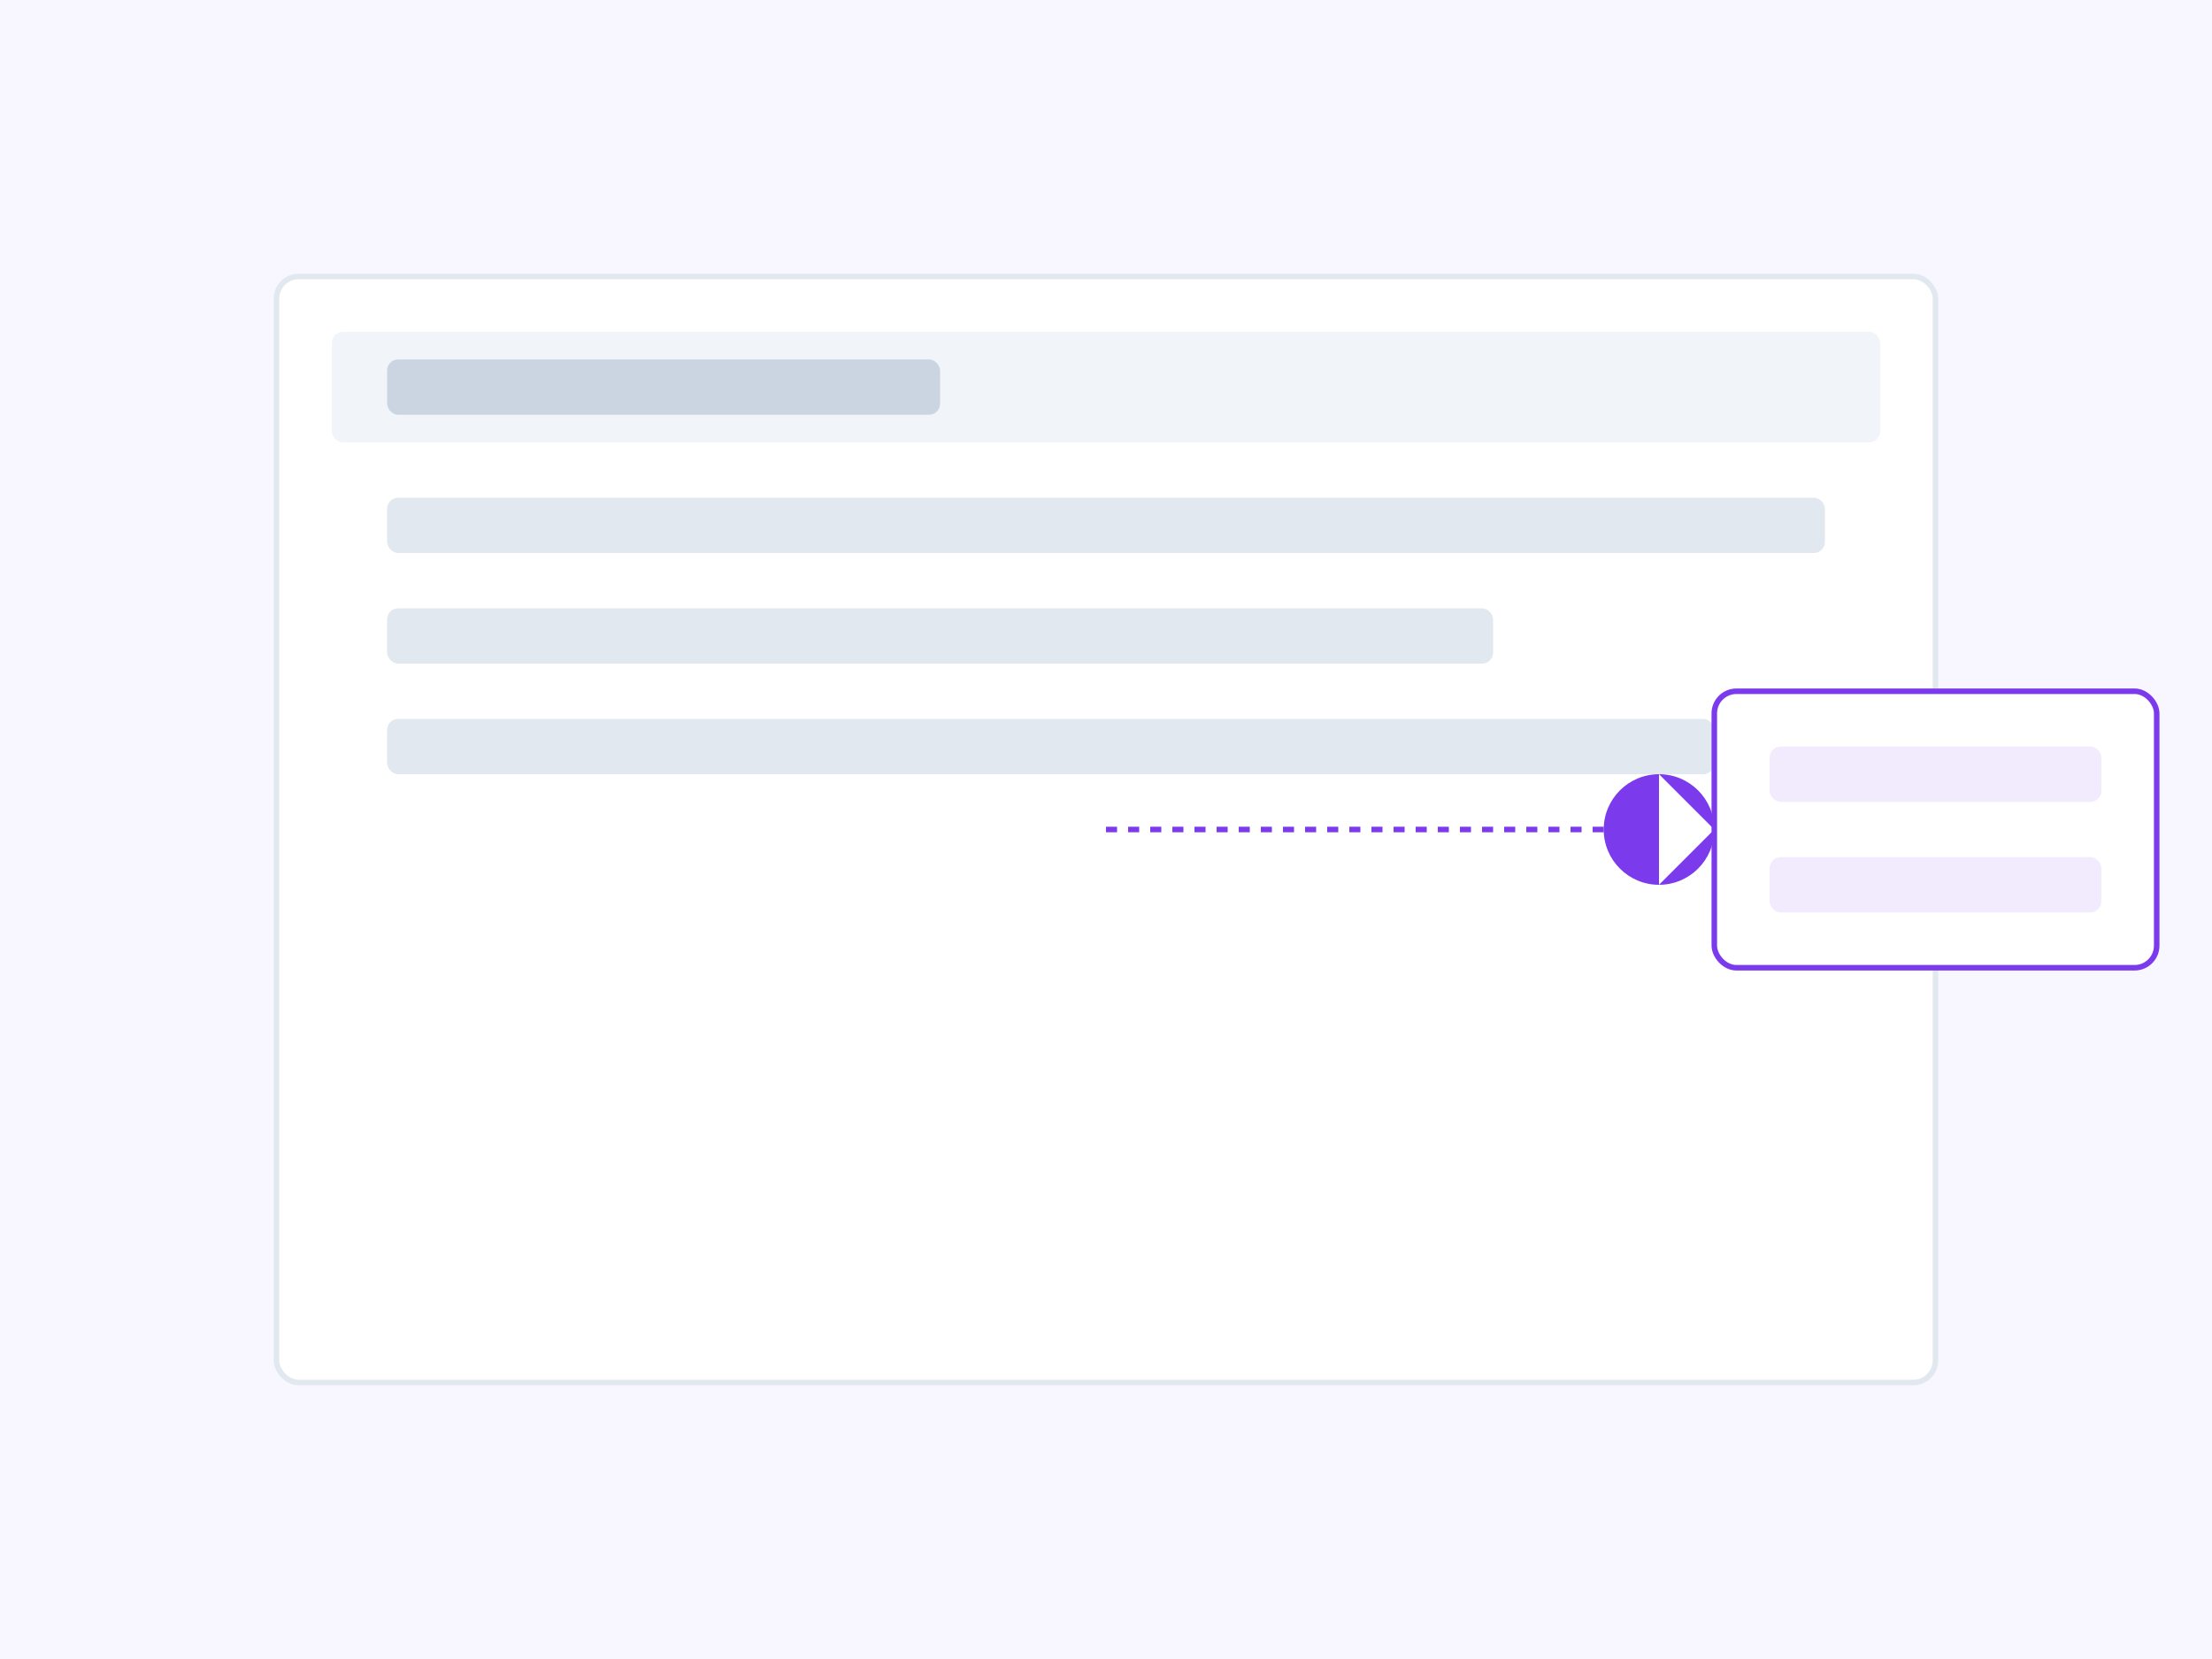 <?xml version="1.0" encoding="UTF-8"?>
<svg width="800" height="600" viewBox="0 0 800 600" fill="none" xmlns="http://www.w3.org/2000/svg">
  <!-- Background -->
  <rect width="800" height="600" fill="#F8F7FF"/>
  
  <!-- Email Interface -->
  <rect x="100" y="100" width="600" height="400" rx="8" fill="white" stroke="#E2E8F0" stroke-width="2"/>
  
  <!-- Email Header -->
  <rect x="120" y="120" width="560" height="40" rx="4" fill="#F1F5F9"/>
  <rect x="140" y="130" width="200" height="20" rx="4" fill="#CBD5E1"/>
  
  <!-- Email Content -->
  <rect x="140" y="180" width="520" height="20" rx="4" fill="#E2E8F0"/>
  <rect x="140" y="220" width="400" height="20" rx="4" fill="#E2E8F0"/>
  <rect x="140" y="260" width="480" height="20" rx="4" fill="#E2E8F0"/>
  
  <!-- Extraction Process -->
  <path d="M400 300 L600 300" stroke="#7C3AED" stroke-width="2" stroke-dasharray="4 4"/>
  <circle cx="600" cy="300" r="20" fill="#7C3AED"/>
  <path d="M600 280 L620 300 L600 320" fill="white"/>
  
  <!-- Extracted Data -->
  <rect x="620" y="250" width="160" height="100" rx="8" fill="white" stroke="#7C3AED" stroke-width="2"/>
  <rect x="640" y="270" width="120" height="20" rx="4" fill="#7C3AED" fill-opacity="0.1"/>
  <rect x="640" y="310" width="120" height="20" rx="4" fill="#7C3AED" fill-opacity="0.1"/>
</svg> 